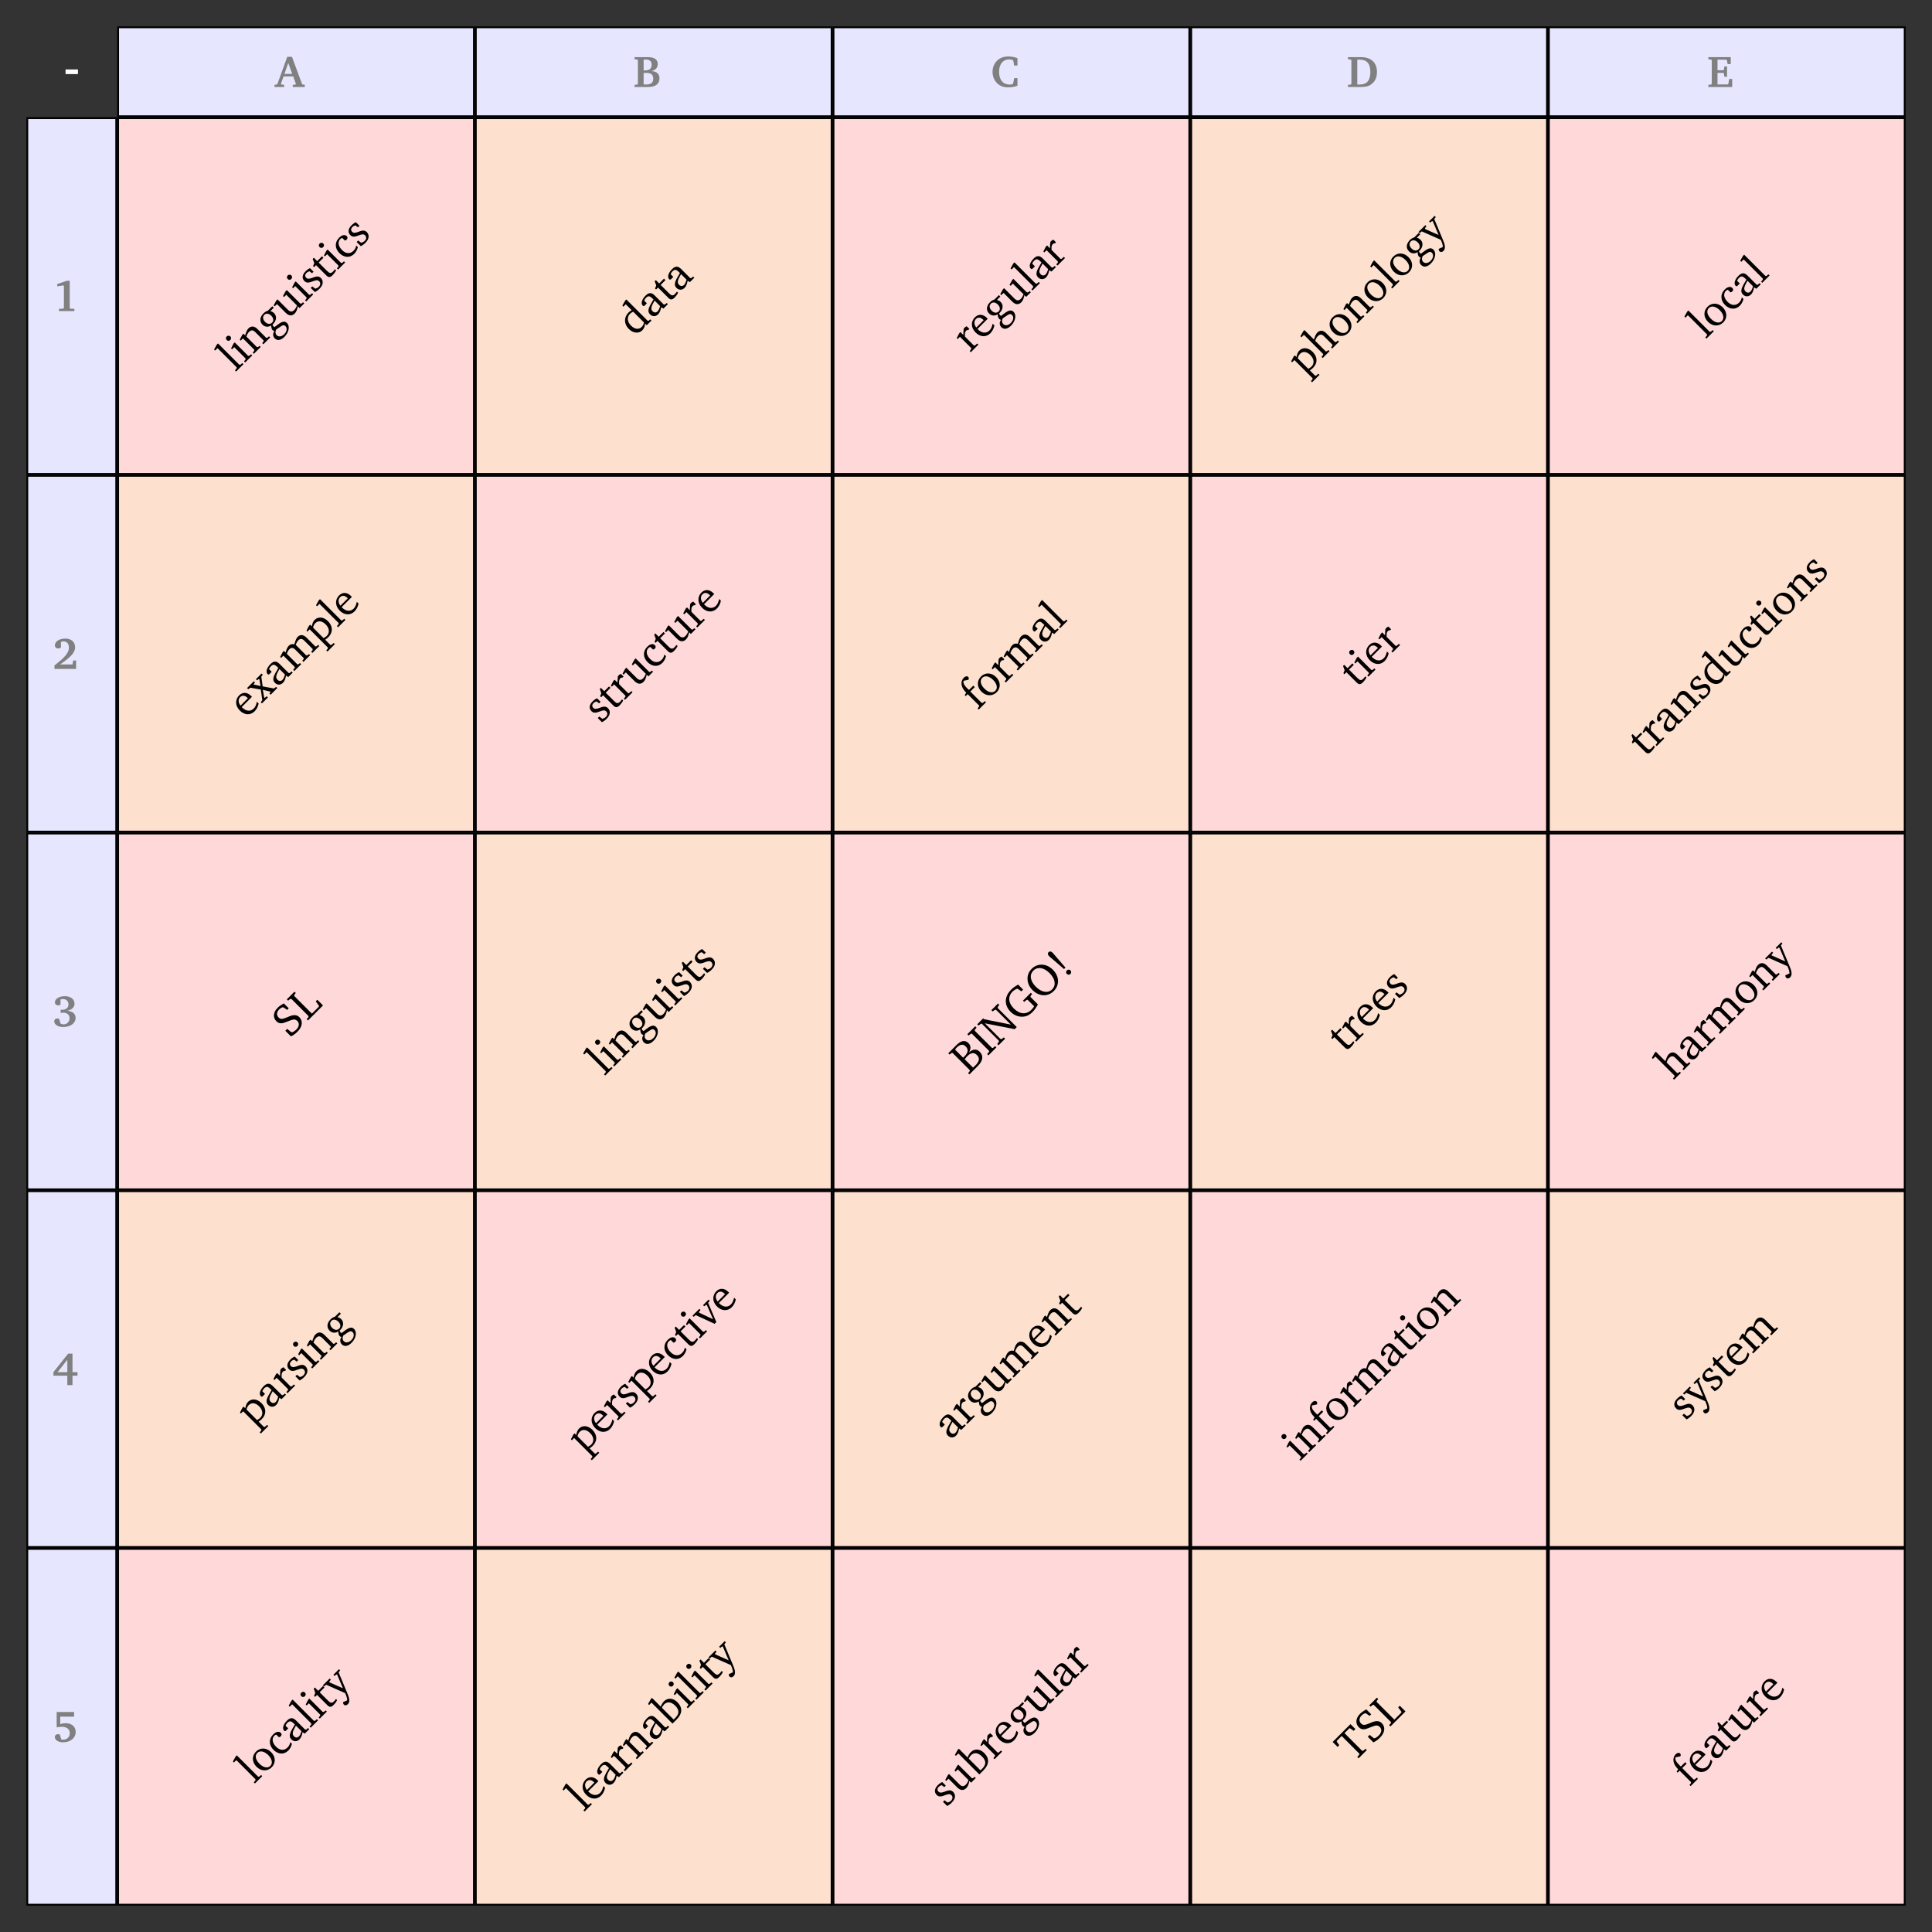 <?xml version="1.0" encoding="UTF-8"?>
<svg xmlns="http://www.w3.org/2000/svg" xmlns:xlink="http://www.w3.org/1999/xlink" width="830.852pt" height="830.852pt" viewBox="0 0 415.426 415.426" version="1.1">
<rect x="0" y="0" width="415.426" height="415.426" fill="#333333" stroke="none"/>
<defs>
<g>
<symbol overflow="visible" id="glyph0-0">
<path style="stroke:none;" d=""/>
</symbol>
<symbol overflow="visible" id="glyph0-1">
<path style="stroke:none;" d="M 2.625 -6.484 L 0.469 -0.547 L -0.109 -0.469 L -0.109 0 L 1.953 0 L 1.953 -0.469 L 1.344 -0.531 L 1.25 -0.656 L 1.828 -2.281 L 3.906 -2.281 L 4.484 -0.656 L 4.422 -0.531 L 3.812 -0.469 L 3.812 0 L 6.391 0 L 6.391 -0.469 L 5.828 -0.562 L 3.641 -6.484 Z M 2.844 -5.172 L 3.688 -2.812 L 2.016 -2.812 Z M 2.844 -5.172 "/>
</symbol>
<symbol overflow="visible" id="glyph0-2">
<path style="stroke:none;" d="M 0.281 -6.422 L 0.281 -5.953 L 0.844 -5.906 L 1 -5.766 L 1 -0.672 L 0.844 -0.516 L 0.281 -0.469 L 0.281 0 L 3.234 0 C 4.797 0 5.641 -0.672 5.641 -1.875 C 5.641 -2.812 5.016 -3.391 3.906 -3.406 C 4.812 -3.656 5.266 -4.172 5.266 -4.922 C 5.266 -5.906 4.562 -6.422 3.141 -6.422 Z M 2.234 -3.562 L 2.234 -5.875 C 2.375 -5.891 2.5 -5.906 2.625 -5.906 C 3.516 -5.906 3.953 -5.547 3.953 -4.797 C 3.953 -3.938 3.484 -3.562 2.5 -3.562 C 2.406 -3.562 2.328 -3.562 2.234 -3.562 Z M 2.234 -0.547 L 2.234 -3.016 C 2.5 -3.031 2.719 -3.031 2.875 -3.031 C 3.828 -3.031 4.297 -2.625 4.297 -1.812 C 4.297 -0.906 3.812 -0.531 2.703 -0.531 C 2.547 -0.531 2.406 -0.531 2.234 -0.547 Z M 2.234 -0.547 "/>
</symbol>
<symbol overflow="visible" id="glyph0-3">
<path style="stroke:none;" d="M 5.75 -0.234 L 5.75 -1.875 L 5.062 -1.875 L 4.812 -0.719 L 4.672 -0.578 C 4.453 -0.516 4.25 -0.484 4.094 -0.484 C 2.672 -0.484 1.797 -1.5 1.797 -3.219 C 1.797 -4.906 2.656 -5.906 3.969 -5.906 C 4.219 -5.906 4.469 -5.859 4.719 -5.766 L 4.859 -5.609 L 5.047 -4.578 L 5.75 -4.578 L 5.75 -6.172 C 5.109 -6.406 4.453 -6.531 3.797 -6.531 C 2.797 -6.531 1.984 -6.234 1.391 -5.656 C 0.734 -5.031 0.391 -4.172 0.391 -3.203 C 0.391 -1.984 0.984 -0.906 1.984 -0.312 C 2.453 -0.031 3.047 0.109 3.734 0.109 C 4.438 0.109 5.109 0 5.75 -0.234 Z M 5.75 -0.234 "/>
</symbol>
<symbol overflow="visible" id="glyph0-4">
<path style="stroke:none;" d="M 3.062 -6.422 L 0.281 -6.422 L 0.281 -5.953 L 0.859 -5.906 L 1.016 -5.75 L 1.016 -0.672 L 0.859 -0.516 L 0.281 -0.469 L 0.281 0 L 3.062 0 C 4.031 0 4.75 -0.141 5.328 -0.609 C 6.109 -1.188 6.516 -2.078 6.516 -3.203 C 6.516 -5.219 5.281 -6.422 3.062 -6.422 Z M 2.281 -5.875 L 2.828 -5.875 C 4.344 -5.875 5.094 -5.016 5.094 -3.219 C 5.094 -1.422 4.344 -0.531 2.828 -0.531 L 2.281 -0.531 Z M 2.281 -5.875 "/>
</symbol>
<symbol overflow="visible" id="glyph0-5">
<path style="stroke:none;" d="M 0.281 0 L 5.406 0 L 5.406 -1.719 L 4.766 -1.719 L 4.594 -0.703 L 4.469 -0.547 L 2.25 -0.547 L 2.25 -3.031 L 3.5 -3.031 L 3.641 -2.891 L 3.734 -2.203 L 4.297 -2.203 L 4.297 -4.422 L 3.734 -4.422 L 3.641 -3.734 L 3.5 -3.609 L 2.25 -3.609 L 2.25 -5.875 L 4.156 -5.875 L 4.281 -5.75 L 4.422 -4.922 L 5.094 -4.922 L 5.094 -6.422 L 0.281 -6.422 L 0.281 -5.953 L 0.859 -5.906 L 1.016 -5.766 L 1.016 -0.672 L 0.859 -0.516 L 0.281 -0.469 Z M 0.281 0 "/>
</symbol>
<symbol overflow="visible" id="glyph0-6">
<path style="stroke:none;" d="M 3.109 -6.516 L 1.047 -5.812 L 1.047 -5.328 L 2.406 -5.531 L 2.484 -5.406 L 2.484 -0.703 L 2.375 -0.531 L 1.422 -0.484 L 1.422 0 L 4.734 0 L 4.734 -0.484 L 3.828 -0.516 L 3.734 -0.672 L 3.734 -6.516 Z M 3.109 -6.516 "/>
</symbol>
<symbol overflow="visible" id="glyph0-7">
<path style="stroke:none;" d="M 1.656 -0.969 C 3.781 -2.422 4.891 -3.438 4.891 -4.672 C 4.891 -5.781 4.078 -6.531 2.797 -6.531 C 1.422 -6.531 0.547 -5.859 0.547 -5.062 C 0.547 -4.672 0.812 -4.406 1.234 -4.406 C 1.422 -4.406 1.625 -4.453 1.844 -4.578 L 1.844 -5.797 C 2.031 -5.875 2.219 -5.922 2.391 -5.922 C 3.125 -5.922 3.562 -5.438 3.562 -4.578 C 3.562 -3.391 2.484 -2.328 0.453 -0.75 L 0.453 0 L 5.094 0 L 5.094 -1.812 L 4.5 -1.812 L 4.328 -0.969 Z M 1.656 -0.969 "/>
</symbol>
<symbol overflow="visible" id="glyph0-8">
<path style="stroke:none;" d="M 3.188 -3.375 C 4.234 -3.609 4.766 -4.156 4.766 -4.906 C 4.766 -5.828 3.953 -6.516 2.688 -6.516 C 1.391 -6.516 0.547 -5.891 0.547 -5.203 C 0.547 -4.812 0.828 -4.547 1.25 -4.547 C 1.438 -4.547 1.594 -4.578 1.75 -4.672 L 1.75 -5.797 C 1.938 -5.875 2.125 -5.906 2.281 -5.906 C 2.984 -5.906 3.469 -5.438 3.469 -4.766 C 3.469 -4.031 2.969 -3.594 2.062 -3.594 C 1.984 -3.594 1.891 -3.594 1.781 -3.609 L 1.781 -2.922 C 2.047 -2.953 2.25 -2.969 2.375 -2.969 C 3.188 -2.969 3.703 -2.484 3.703 -1.781 C 3.703 -1.047 3.141 -0.453 2.422 -0.453 C 2.234 -0.453 2.016 -0.5 1.766 -0.609 L 1.453 -1.641 C 1.312 -1.688 1.188 -1.719 1.078 -1.719 C 0.672 -1.719 0.406 -1.469 0.406 -1.094 C 0.406 -0.453 1.156 0.109 2.328 0.109 C 3.984 0.109 5 -0.766 5 -1.844 C 5 -2.719 4.359 -3.297 3.188 -3.375 Z M 3.188 -3.375 "/>
</symbol>
<symbol overflow="visible" id="glyph0-9">
<path style="stroke:none;" d="M 3.391 -6.469 L 0.234 -2.5 L 0.234 -1.734 L 3.219 -1.734 L 3.219 0.297 L 4.328 0.297 L 4.328 -1.734 L 5.406 -1.734 L 5.406 -2.484 L 4.328 -2.484 L 4.328 -6.469 Z M 3.219 -5.156 L 3.219 -2.484 L 1.109 -2.484 Z M 3.219 -5.156 "/>
</symbol>
<symbol overflow="visible" id="glyph0-10">
<path style="stroke:none;" d="M 0.922 -6.422 L 0.922 -3.109 C 1.297 -3.188 1.688 -3.234 2.078 -3.234 C 3.125 -3.234 3.75 -2.703 3.75 -1.859 C 3.75 -1.062 3.141 -0.469 2.375 -0.469 C 2.219 -0.469 2.078 -0.484 1.922 -0.516 L 1.594 -1.594 C 1.469 -1.641 1.344 -1.656 1.25 -1.656 C 0.812 -1.656 0.531 -1.391 0.531 -1.062 C 0.531 -0.438 1.203 0.094 2.297 0.094 C 3.938 0.094 5.016 -0.859 5.016 -2.141 C 5.016 -3.266 4.172 -4.016 2.844 -4.016 C 2.484 -4.016 2.109 -3.953 1.688 -3.812 L 1.688 -5.422 L 4.672 -5.422 L 4.672 -6.422 Z M 0.922 -6.422 "/>
</symbol>
<symbol overflow="visible" id="glyph1-0">
<path style="stroke:none;" d=""/>
</symbol>
<symbol overflow="visible" id="glyph1-1">
<path style="stroke:none;" d="M 0.188 -0.188 L 1.766 -1.766 L 1.516 -2.016 L 1.094 -1.656 L 0.875 -1.656 L -3.703 -6.234 L -3.969 -5.969 L -4.547 -4.922 L -4.328 -4.703 L -3.812 -5.219 L 0.312 -1.094 L 0.297 -0.859 L -0.062 -0.438 Z M 0.188 -0.188 "/>
</symbol>
<symbol overflow="visible" id="glyph1-2">
<path style="stroke:none;" d="M -3.75 -5.812 C -3.953 -5.609 -3.969 -5.281 -3.734 -5.047 C -3.516 -4.828 -3.188 -4.844 -2.984 -5.047 C -2.75 -5.281 -2.734 -5.609 -2.953 -5.828 C -3.172 -6.047 -3.516 -6.047 -3.75 -5.812 Z M -2.266 -4.297 L -2.797 -3.266 L -2.594 -3.062 L -2.125 -3.531 L 0.312 -1.094 L 0.312 -0.875 L -0.016 -0.484 L 0.234 -0.234 L 1.75 -1.75 L 1.5 -2 L 1.109 -1.672 L 0.875 -1.656 L -2.016 -4.547 Z M -2.266 -4.297 "/>
</symbol>
<symbol overflow="visible" id="glyph1-3">
<path style="stroke:none;" d="M 0.203 -0.203 L 1.672 -1.672 L 1.422 -1.922 L 1.078 -1.641 L 0.859 -1.641 L -1.406 -3.906 C -1.266 -4.328 -1.078 -4.672 -0.875 -4.875 C -0.375 -5.375 0.016 -5.359 0.516 -4.859 L 2.297 -3.078 L 2.297 -2.859 L 2 -2.5 L 2.25 -2.25 L 3.719 -3.719 L 3.469 -3.969 L 3.078 -3.641 L 2.859 -3.641 L 0.969 -5.531 C 0.281 -6.219 -0.391 -6.234 -0.984 -5.641 C -1.266 -5.359 -1.453 -4.859 -1.672 -4.172 L -2.031 -4.531 L -2.297 -4.266 L -2.828 -3.234 L -2.625 -3.031 L -2.141 -3.516 L 0.297 -1.078 L 0.281 -0.844 L -0.047 -0.453 Z M 0.203 -0.203 "/>
</symbol>
<symbol overflow="visible" id="glyph1-4">
<path style="stroke:none;" d="M -0.625 -5.625 C -1.016 -5.516 -1.328 -5.297 -1.578 -5.047 C -2.391 -4.234 -2.438 -3.281 -1.781 -2.625 C -1.281 -2.125 -0.562 -2.031 0.078 -2.453 C 0.109 -1.953 0.203 -1.641 0.375 -1.469 C 0.484 -1.359 0.641 -1.297 0.766 -1.234 C 0.391 -0.703 0.438 -0.094 0.859 0.328 C 1.406 0.875 2.188 0.75 2.953 -0.016 C 3.484 -0.547 3.781 -1.156 3.859 -1.797 C 3.906 -2.281 3.75 -2.719 3.5 -2.969 C 3 -3.469 2.453 -3.328 1.531 -2.656 L 0.781 -2.094 C 0.703 -2.172 0.625 -2.219 0.594 -2.25 C 0.5 -2.344 0.422 -2.484 0.375 -2.625 C 0.422 -2.672 0.453 -2.703 0.484 -2.734 C 1.266 -3.516 1.328 -4.484 0.719 -5.094 C 0.484 -5.328 0.219 -5.469 -0.094 -5.531 L 0.641 -6.266 L 0.328 -6.578 Z M -1.391 -4.734 C -1 -5.125 -0.406 -5.062 0.109 -4.547 C 0.609 -4.047 0.672 -3.453 0.281 -3.062 C -0.125 -2.656 -0.719 -2.719 -1.219 -3.219 C -1.734 -3.734 -1.797 -4.328 -1.391 -4.734 Z M 1.188 -1.594 L 1.969 -2.125 C 2.531 -2.5 2.812 -2.656 3.172 -2.297 C 3.562 -1.906 3.484 -1.172 2.891 -0.578 C 2.328 -0.016 1.656 0.031 1.281 -0.344 C 0.984 -0.641 0.922 -1.109 1.188 -1.594 Z M 1.188 -1.594 "/>
</symbol>
<symbol overflow="visible" id="glyph1-5">
<path style="stroke:none;" d="M -2.344 -4.281 L -2.906 -3.25 L -2.688 -3.031 L -2.203 -3.516 L -0.312 -1.625 C 0.375 -0.938 1.047 -0.922 1.625 -1.5 C 1.953 -1.828 2.156 -2.344 2.281 -3.031 L 2.656 -2.656 L 3.656 -3.656 L 3.406 -3.906 L 3.062 -3.625 L 2.828 -3.609 L -0.094 -6.531 L -0.344 -6.281 L -0.906 -5.25 L -0.688 -5.031 L -0.203 -5.516 L 2.094 -3.219 C 1.938 -2.812 1.766 -2.484 1.516 -2.234 C 1.062 -1.781 0.625 -1.812 0.141 -2.297 L -2.094 -4.531 Z M -2.344 -4.281 "/>
</symbol>
<symbol overflow="visible" id="glyph1-6">
<path style="stroke:none;" d="M -0.844 -5.5 C -1.172 -5.359 -1.484 -5.141 -1.781 -4.844 C -2.547 -4.078 -2.625 -3.312 -2.031 -2.719 C -1.578 -2.266 -1.062 -2.344 -0.234 -2.672 C 0.406 -2.906 0.781 -3.031 1.141 -2.672 C 1.453 -2.359 1.438 -1.875 1.047 -1.484 C 0.859 -1.297 0.609 -1.172 0.297 -1.078 L -0.359 -1.578 L -0.688 -1.25 L 0.203 -0.359 C 0.531 -0.5 0.875 -0.75 1.219 -1.094 C 2.016 -1.891 2.109 -2.766 1.484 -3.391 C 1.234 -3.641 0.922 -3.734 0.641 -3.703 C 0.219 -3.656 -0.125 -3.5 -0.469 -3.375 C -1.031 -3.188 -1.359 -3.141 -1.656 -3.438 C -1.953 -3.734 -1.953 -4.109 -1.594 -4.469 C -1.422 -4.641 -1.219 -4.75 -0.953 -4.828 L -0.406 -4.406 L -0.078 -4.734 Z M -0.844 -5.5 "/>
</symbol>
<symbol overflow="visible" id="glyph1-7">
<path style="stroke:none;" d="M -2.25 -3.438 L -0.062 -1.25 C 0.406 -0.781 0.75 -0.719 1.312 -1.281 C 1.578 -1.547 1.844 -1.875 2.062 -2.312 L 1.812 -2.562 C 1.688 -2.375 1.547 -2.203 1.391 -2.047 C 0.922 -1.578 0.609 -1.703 0.094 -2.219 L -1.688 -4 L -0.656 -5.031 L -0.969 -5.344 L -2 -4.312 L -2.719 -5.031 L -2.969 -4.781 L -2.625 -3.875 L -2.891 -3.234 L -2.672 -3.016 Z M -2.25 -3.438 "/>
</symbol>
<symbol overflow="visible" id="glyph1-8">
<path style="stroke:none;" d="M 2.594 -3.156 L 2.234 -3.516 C 2.141 -3.016 1.953 -2.672 1.656 -2.375 C 0.953 -1.672 0.016 -1.703 -0.812 -2.531 C -1.672 -3.391 -1.766 -4.328 -1.188 -4.906 C -1.062 -5.031 -0.938 -5.094 -0.766 -5.141 L -0.203 -4.578 C -0.047 -4.609 0.094 -4.688 0.188 -4.781 C 0.422 -5.016 0.422 -5.297 0.203 -5.516 C -0.188 -5.906 -0.812 -5.812 -1.453 -5.172 C -2.406 -4.219 -2.391 -2.891 -1.375 -1.875 C -0.375 -0.875 0.891 -0.797 1.812 -1.719 C 2.172 -2.078 2.438 -2.562 2.594 -3.156 Z M 2.594 -3.156 "/>
</symbol>
<symbol overflow="visible" id="glyph1-9">
<path style="stroke:none;" d="M -1.938 -7.094 L -0.672 -5.828 C -0.922 -5.672 -1.156 -5.5 -1.344 -5.312 C -2.359 -4.297 -2.359 -2.859 -1.281 -1.781 C -0.328 -0.828 0.875 -0.75 1.609 -1.484 C 1.984 -1.859 2.172 -2.328 2.219 -2.938 L 2.578 -2.578 L 3.594 -3.594 L 3.344 -3.844 L 2.984 -3.547 L 2.766 -3.547 L -1.812 -8.125 L -2.078 -7.859 L -2.672 -6.797 L -2.453 -6.578 Z M 1.984 -3.172 C 1.906 -2.781 1.734 -2.453 1.5 -2.219 C 0.891 -1.609 0 -1.688 -0.797 -2.484 C -1.641 -3.328 -1.719 -4.344 -1.031 -5.031 C -0.875 -5.188 -0.641 -5.359 -0.344 -5.5 Z M 1.984 -3.172 "/>
</symbol>
<symbol overflow="visible" id="glyph1-10">
<path style="stroke:none;" d="M 1.859 -2.641 L 2.344 -2.344 L 3.297 -3.297 L 3.047 -3.547 L 2.656 -3.219 L 2.422 -3.203 L 0.469 -5.156 C -0.219 -5.844 -0.797 -5.828 -1.5 -5.125 C -2.344 -4.281 -2.531 -3.406 -2.109 -2.984 C -1.953 -2.828 -1.844 -2.844 -1.688 -3 L -1.219 -3.469 L -1.797 -4.047 C -1.703 -4.297 -1.562 -4.5 -1.391 -4.672 C -0.906 -5.156 -0.547 -5.047 -0.016 -4.516 L 0.203 -4.297 C -0.812 -2.625 -1.25 -1.812 -0.531 -1.094 C -0.031 -0.594 0.672 -0.578 1.203 -1.109 C 1.516 -1.422 1.734 -1.922 1.859 -2.641 Z M 1.625 -2.875 C 1.484 -2.359 1.312 -1.969 1.094 -1.75 C 0.75 -1.406 0.344 -1.438 0.016 -1.766 C -0.484 -2.266 -0.25 -2.844 0.438 -4.062 Z M 1.625 -2.875 "/>
</symbol>
<symbol overflow="visible" id="glyph1-11">
<path style="stroke:none;" d="M 0.203 -0.203 L 1.828 -1.828 L 1.578 -2.078 L 1.078 -1.641 L 0.859 -1.641 L -1.062 -3.562 C -1.109 -4.172 -1.062 -4.562 -0.828 -4.797 C -0.688 -4.938 -0.516 -5.016 -0.328 -4.984 L -0.109 -5.203 L -0.688 -5.781 C -0.906 -5.688 -1.031 -5.594 -1.188 -5.438 C -1.234 -5.391 -1.297 -5.328 -1.328 -5.266 C -1.391 -4.828 -1.406 -4.375 -1.406 -3.906 L -2.031 -4.531 L -2.297 -4.266 L -2.828 -3.234 L -2.625 -3.031 L -2.141 -3.516 L 0.297 -1.078 L 0.281 -0.844 L -0.047 -0.453 Z M 0.203 -0.203 "/>
</symbol>
<symbol overflow="visible" id="glyph1-12">
<path style="stroke:none;" d="M 2.312 -3.75 C 2.172 -3.109 1.984 -2.641 1.641 -2.297 C 0.953 -1.609 -0.016 -1.672 -0.875 -2.531 C -0.891 -2.547 -0.922 -2.578 -0.953 -2.609 L 1.25 -4.812 C 1.172 -4.891 1.109 -4.953 1.047 -5.016 C 0.219 -5.844 -0.766 -5.859 -1.5 -5.125 C -2.406 -4.219 -2.375 -2.875 -1.359 -1.859 C -0.359 -0.859 0.922 -0.797 1.812 -1.688 C 2.25 -2.125 2.547 -2.703 2.688 -3.375 Z M 0.375 -4.5 L -1.203 -2.922 C -1.734 -3.547 -1.719 -4.312 -1.297 -4.734 C -0.844 -5.188 -0.281 -5.156 0.266 -4.609 C 0.312 -4.562 0.344 -4.531 0.375 -4.5 Z M 0.375 -4.5 "/>
</symbol>
<symbol overflow="visible" id="glyph1-13">
<path style="stroke:none;" d="M 1.625 1.312 L 3.219 -0.281 L 2.969 -0.531 L 2.5 -0.125 L 2.281 -0.094 L 1.141 -1.234 C 1.453 -1.453 1.672 -1.641 1.844 -1.812 C 2.844 -2.812 2.812 -4.156 1.75 -5.219 C 0.797 -6.172 -0.375 -6.25 -1.125 -5.5 C -1.438 -5.188 -1.625 -4.75 -1.734 -4.109 L -2.094 -4.469 L -2.344 -4.219 L -2.875 -3.188 L -2.672 -2.984 L -2.188 -3.469 L 1.734 0.453 L 1.703 0.672 L 1.375 1.062 Z M 0.797 -1.578 L -1.469 -3.844 C -1.359 -4.266 -1.219 -4.562 -0.984 -4.797 C -0.391 -5.391 0.453 -5.328 1.25 -4.531 C 2.078 -3.703 2.156 -2.719 1.484 -2.047 C 1.328 -1.891 1.094 -1.75 0.797 -1.578 Z M 0.797 -1.578 "/>
</symbol>
<symbol overflow="visible" id="glyph1-14">
<path style="stroke:none;" d="M -4.016 -5.922 L -4.609 -4.859 L -4.391 -4.641 L -3.859 -5.172 L 0.266 -1.047 L 0.25 -0.812 L -0.078 -0.422 L 0.172 -0.172 L 1.641 -1.641 L 1.391 -1.891 L 1.062 -1.625 L 0.828 -1.609 L -1.438 -3.875 C -1.297 -4.297 -1.125 -4.625 -0.906 -4.844 C -0.406 -5.344 -0.016 -5.328 0.484 -4.828 L 2.266 -3.047 L 2.25 -2.812 L 1.969 -2.469 L 2.219 -2.219 L 3.688 -3.688 L 3.438 -3.938 L 3.062 -3.625 L 2.828 -3.609 L 0.938 -5.5 C 0.25 -6.188 -0.422 -6.203 -1 -5.625 C -1.297 -5.328 -1.484 -4.828 -1.703 -4.141 L -3.75 -6.188 Z M -4.016 -5.922 "/>
</symbol>
<symbol overflow="visible" id="glyph1-15">
<path style="stroke:none;" d="M -1.484 -5.141 C -2.406 -4.219 -2.391 -2.891 -1.375 -1.875 C -0.375 -0.875 0.984 -0.859 1.891 -1.766 C 2.797 -2.672 2.766 -4.016 1.766 -5.016 C 0.766 -6.016 -0.578 -6.047 -1.484 -5.141 Z M -1.203 -4.859 C -0.672 -5.391 0.266 -5.266 1.141 -4.391 C 2.016 -3.516 2.125 -2.594 1.594 -2.062 C 1.047 -1.516 0.125 -1.656 -0.734 -2.516 C -1.625 -3.406 -1.766 -4.297 -1.203 -4.859 Z M -1.203 -4.859 "/>
</symbol>
<symbol overflow="visible" id="glyph1-16">
<path style="stroke:none;" d="M -3.266 -3.234 L -3.016 -2.984 L -2.562 -3.375 L 1.531 -1.562 C 1.828 -0.922 1.969 -0.375 1.984 -0.016 L 1.078 0.391 C 1.078 0.609 1.141 0.797 1.266 0.922 C 1.484 1.141 1.828 1.109 2.109 0.828 C 2.547 0.391 2.516 -0.297 2.062 -1.375 L 0.125 -6.031 L 0.453 -6.453 L 0.203 -6.703 L -1 -5.5 L -0.75 -5.25 L -0.344 -5.594 L -0.188 -5.531 L 1.062 -2.594 L -1.844 -3.875 L -1.859 -4.078 L -1.547 -4.453 L -1.797 -4.703 Z M -3.266 -3.234 "/>
</symbol>
<symbol overflow="visible" id="glyph1-17">
<path style="stroke:none;" d="M -3.125 -3.375 L -2.875 -3.125 L -2.391 -3.453 L -0.172 -3.047 L 0.156 -0.781 L -0.172 -0.328 L 0.078 -0.078 L 1.359 -1.359 L 1.109 -1.609 L 0.672 -1.266 L 0.562 -1.312 L 0.266 -2.984 L 1.891 -2.609 L 1.922 -2.516 L 1.688 -2.188 L 1.938 -1.938 L 3.375 -3.375 L 3.125 -3.625 L 2.656 -3.281 L 0.234 -3.734 L -0.062 -5.812 L 0.25 -6.25 L 0 -6.5 L -1.219 -5.281 L -0.969 -5.031 L -0.609 -5.328 L -0.469 -5.281 L -0.219 -3.812 L -1.672 -4.109 L -1.703 -4.234 L -1.422 -4.578 L -1.672 -4.828 Z M -3.125 -3.375 "/>
</symbol>
<symbol overflow="visible" id="glyph1-18">
<path style="stroke:none;" d="M 0.219 -5.938 C -0.234 -6.078 -0.656 -5.969 -0.984 -5.641 C -1.266 -5.359 -1.5 -4.875 -1.672 -4.172 L -2.031 -4.531 L -2.297 -4.266 L -2.828 -3.234 L -2.625 -3.031 L -2.141 -3.516 L 0.297 -1.078 L 0.281 -0.844 L -0.047 -0.453 L 0.203 -0.203 L 1.672 -1.672 L 1.422 -1.922 L 1.078 -1.641 L 0.859 -1.641 L -1.406 -3.906 C -1.25 -4.344 -1.078 -4.672 -0.859 -4.891 C -0.453 -5.297 -0.047 -5.266 0.438 -4.781 L 2.219 -3 L 2.219 -2.781 L 1.922 -2.422 L 2.172 -2.172 L 3.609 -3.609 L 3.359 -3.859 L 3.016 -3.578 L 2.781 -3.562 L 0.516 -5.828 C 0.656 -6.25 0.844 -6.594 1.062 -6.812 C 1.484 -7.234 1.891 -7.203 2.375 -6.719 L 4.156 -4.938 L 4.141 -4.703 L 3.844 -4.344 L 4.094 -4.094 L 5.578 -5.578 L 5.328 -5.828 L 4.938 -5.5 L 4.719 -5.5 L 2.828 -7.391 C 2.141 -8.078 1.453 -8.078 0.922 -7.547 C 0.656 -7.281 0.422 -6.734 0.219 -5.938 Z M 0.219 -5.938 "/>
</symbol>
<symbol overflow="visible" id="glyph1-19">
<path style="stroke:none;" d="M 0.203 -0.203 L 1.766 -1.766 L 1.516 -2.016 L 1.062 -1.625 L 0.844 -1.625 L -1.609 -4.078 L -0.656 -5.031 L -0.969 -5.344 L -1.906 -4.406 L -2.406 -4.906 C -2.969 -5.469 -3.188 -5.969 -3.047 -6.391 L -2.016 -6.609 C -1.891 -6.828 -1.906 -7.062 -2.062 -7.219 C -2.281 -7.438 -2.672 -7.391 -2.984 -7.078 C -3.781 -6.281 -3.688 -5.031 -2.562 -3.906 C -2.547 -3.891 -2.516 -3.859 -2.484 -3.828 L -2.812 -3.312 L -2.594 -3.094 L -2.172 -3.516 L 0.281 -1.062 L 0.266 -0.828 L -0.047 -0.453 Z M 0.203 -0.203 "/>
</symbol>
<symbol overflow="visible" id="glyph1-20">
<path style="stroke:none;" d="M 0.281 -0.531 C 0.719 -0.719 1.219 -1.062 1.703 -1.547 C 2.781 -2.625 2.906 -3.844 2.094 -4.656 C 1.797 -4.953 1.438 -5.094 1.062 -5.094 C 0.438 -5.094 -0.047 -4.828 -0.516 -4.641 C -1.406 -4.281 -1.891 -4.109 -2.344 -4.562 C -2.844 -5.062 -2.828 -5.734 -2.25 -6.312 C -2.016 -6.547 -1.766 -6.703 -1.5 -6.781 L -1.281 -6.75 L -0.531 -6.219 L -0.188 -6.562 L -1.25 -7.625 C -1.75 -7.344 -2.219 -7.031 -2.578 -6.672 C -3.547 -5.703 -3.625 -4.562 -2.844 -3.781 C -2.188 -3.125 -1.531 -3.281 -0.469 -3.719 C 0.594 -4.125 1.109 -4.391 1.656 -3.844 C 2.125 -3.375 2.109 -2.672 1.453 -2.016 C 1.141 -1.703 0.844 -1.5 0.531 -1.406 L 0.344 -1.438 L -0.516 -2.141 L -0.922 -1.734 Z M 0.281 -0.531 "/>
</symbol>
<symbol overflow="visible" id="glyph1-21">
<path style="stroke:none;" d="M 0.188 -0.188 L 3.422 -3.422 L 2.203 -4.641 L 1.859 -4.297 L 2.531 -3.375 L 2.547 -3.172 L 1.031 -1.656 L -2.781 -5.469 L -2.766 -5.672 L -2.438 -6.094 L -2.719 -6.375 L -4.359 -4.734 L -4.078 -4.453 L -3.609 -4.828 L -3.406 -4.844 L 0.312 -1.125 L 0.297 -0.922 L -0.094 -0.469 Z M 0.188 -0.188 "/>
</symbol>
<symbol overflow="visible" id="glyph1-22">
<path style="stroke:none;" d="M -4.328 -4.766 L -4.047 -4.484 L -3.609 -4.828 L -3.406 -4.844 L 0.312 -1.125 L 0.297 -0.922 L -0.062 -0.5 L 0.219 -0.219 L 2.016 -2.016 C 3.156 -3.156 3.297 -4.234 2.438 -5.094 C 1.781 -5.75 0.922 -5.703 0.109 -4.922 C 0.578 -5.734 0.562 -6.406 0.031 -6.938 C -0.703 -7.672 -1.562 -7.531 -2.609 -6.484 Z M -1.141 -3.828 L -2.875 -5.562 C -2.719 -5.719 -2.625 -5.875 -2.531 -5.969 C -1.781 -6.719 -1.141 -6.797 -0.578 -6.234 C 0.062 -5.594 -0.031 -4.906 -0.875 -4.062 C -0.969 -3.969 -1.047 -3.891 -1.141 -3.828 Z M 1 -1.688 L -0.797 -3.484 C -0.578 -3.766 -0.359 -4.016 -0.188 -4.188 C 0.547 -4.922 1.219 -5 1.828 -4.391 C 2.516 -3.703 2.375 -3.031 1.469 -2.125 C 1.312 -1.969 1.156 -1.812 1 -1.688 Z M 1 -1.688 "/>
</symbol>
<symbol overflow="visible" id="glyph1-23">
<path style="stroke:none;" d="M 0.234 -0.234 L 1.938 -1.938 L 1.656 -2.219 L 1.203 -1.828 L 1 -1.812 L -2.719 -5.531 L -2.703 -5.734 L -2.328 -6.203 L -2.609 -6.484 L -4.312 -4.781 L -4.031 -4.5 L -3.547 -4.891 L -3.344 -4.906 L 0.375 -1.188 L 0.359 -0.984 L -0.047 -0.516 Z M 0.234 -0.234 "/>
</symbol>
<symbol overflow="visible" id="glyph1-24">
<path style="stroke:none;" d="M 0.203 -0.203 L 1.625 -1.625 L 1.344 -1.906 L 0.891 -1.547 L 0.625 -1.562 L -2.75 -4.938 L 3.672 -3.672 L 4.125 -4.125 L 0.031 -8.219 L 0.047 -8.453 L 0.375 -8.906 L 0.094 -9.188 L -1.328 -7.766 L -1.047 -7.484 L -0.562 -7.844 L -0.344 -7.844 L 2.844 -4.656 L -2.906 -5.812 L -3.094 -6 L -4.375 -4.719 L -4.094 -4.438 L -3.609 -4.828 L -3.391 -4.859 L 0.266 -1.203 L 0.281 -0.938 L -0.078 -0.484 Z M 0.203 -0.203 "/>
</symbol>
<symbol overflow="visible" id="glyph1-25">
<path style="stroke:none;" d="M 0.641 -4.984 L 0.906 -4.719 L 1.438 -5.156 L 1.641 -5.172 L 3.047 -3.766 C 2.844 -3.469 2.641 -3.203 2.453 -3.016 C 1.391 -1.953 -0.047 -2.016 -1.328 -3.297 C -2.547 -4.516 -2.625 -5.906 -1.594 -6.938 C -1.328 -7.203 -1.016 -7.391 -0.641 -7.547 L -0.438 -7.5 L 0.297 -6.984 L 0.672 -7.359 L -0.406 -8.438 C -0.984 -8.109 -1.5 -7.75 -1.906 -7.344 C -3.406 -5.844 -3.422 -3.984 -2 -2.562 C -1.094 -1.656 0.141 -1.328 1.266 -1.641 C 1.75 -1.781 2.25 -2.094 2.703 -2.547 C 3.109 -2.953 3.484 -3.484 3.859 -4.172 L 2.25 -5.781 L 2.281 -6 L 2.594 -6.406 L 2.328 -6.672 Z M 0.641 -4.984 "/>
</symbol>
<symbol overflow="visible" id="glyph1-26">
<path style="stroke:none;" d="M -2.188 -7.125 C -2.766 -6.547 -3.078 -5.828 -3.078 -5.047 C -3.078 -4.141 -2.719 -3.281 -2 -2.562 C -1.25 -1.812 -0.391 -1.453 0.516 -1.453 C 1.281 -1.469 2.016 -1.797 2.578 -2.359 C 3.375 -3.156 3.656 -4.219 3.391 -5.234 C 3.219 -5.875 2.891 -6.422 2.375 -6.938 C 1.656 -7.656 0.812 -8.031 -0.094 -8.031 C -0.891 -8.016 -1.594 -7.719 -2.188 -7.125 Z M -1.812 -6.75 C -0.938 -7.625 0.406 -7.469 1.656 -6.219 C 2.922 -4.953 3.094 -3.594 2.219 -2.719 C 1.344 -1.844 -0.016 -2.016 -1.281 -3.281 C -2.547 -4.547 -2.688 -5.875 -1.812 -6.75 Z M -1.812 -6.75 "/>
</symbol>
<symbol overflow="visible" id="glyph1-27">
<path style="stroke:none;" d="M -2.25 -5.219 C -2.438 -5.438 -2.547 -5.578 -2.609 -5.641 C -2.938 -5.969 -3.25 -6 -3.484 -5.766 C -3.734 -5.516 -3.688 -5.219 -3.359 -4.891 C -3.25 -4.781 -3.125 -4.656 -2.938 -4.531 L -0.172 -2.141 L 0.141 -2.453 Z M 0.438 -1.844 C 0.219 -1.625 0.219 -1.312 0.438 -1.094 C 0.656 -0.875 0.984 -0.859 1.203 -1.078 C 1.422 -1.297 1.422 -1.641 1.203 -1.859 C 0.984 -2.078 0.656 -2.062 0.438 -1.844 Z M 0.438 -1.844 "/>
</symbol>
<symbol overflow="visible" id="glyph1-28">
<path style="stroke:none;" d="M -3.281 -3.219 L -3.031 -2.969 L -2.594 -3.344 L 1.469 -1.469 L 1.844 -1.844 L 0.078 -5.984 L 0.422 -6.422 L 0.172 -6.672 L -1.016 -5.484 L -0.766 -5.234 L -0.375 -5.562 L -0.203 -5.516 L 1.141 -2.453 L -1.859 -3.859 L -1.891 -4.047 L -1.562 -4.438 L -1.812 -4.688 Z M -3.281 -3.219 "/>
</symbol>
<symbol overflow="visible" id="glyph1-29">
<path style="stroke:none;" d="M -4.078 -5.859 L -4.672 -4.797 L -4.453 -4.578 L -3.938 -5.094 L 0.578 -0.578 L 1.453 -1.453 C 2.734 -2.734 2.781 -4.031 1.625 -5.188 C 0.703 -6.109 -0.453 -6.172 -1.25 -5.375 C -1.547 -5.078 -1.766 -4.703 -1.938 -4.219 L -3.828 -6.109 Z M 0.828 -1.453 L -1.703 -3.984 C -1.547 -4.297 -1.406 -4.531 -1.234 -4.703 C -0.562 -5.375 0.297 -5.297 1.156 -4.438 C 2.078 -3.516 2.078 -2.703 1.203 -1.828 C 1.172 -1.797 1.031 -1.656 0.828 -1.453 Z M 0.828 -1.453 "/>
</symbol>
<symbol overflow="visible" id="glyph1-30">
<path style="stroke:none;" d="M -4.438 -4.656 L -3.375 -3.594 L -3.016 -3.953 L -3.547 -4.703 L -3.547 -4.891 L -2.5 -5.938 L 1.312 -2.125 L 1.281 -1.906 L 0.859 -1.422 L 1.141 -1.141 L 2.906 -2.906 L 2.625 -3.188 L 2.141 -2.766 L 1.922 -2.734 L -1.891 -6.547 L -0.844 -7.594 L -0.672 -7.578 L 0.078 -7.047 L 0.453 -7.422 L -0.609 -8.484 Z M -4.438 -4.656 "/>
</symbol>
</g>
</defs>
<g id="surface1">
<path style=" stroke:none;fill-rule:nonzero;fill:rgb(100%,100%,100%);fill-opacity:1;" d="M 14.098 15.93 L 16.766 15.93 L 16.766 14.934 L 14.098 14.934 Z M 14.098 15.93 "/>
<path style="fill-rule:nonzero;fill:rgb(89.999%,89.999%,100%);fill-opacity:1;stroke-width:0.399;stroke-linecap:butt;stroke-linejoin:miter;stroke:rgb(0%,0%,0%);stroke-opacity:1;stroke-miterlimit:10;" d="M -38.257 -9.563 L 38.258 -9.563 L 38.258 9.566 L -38.257 9.566 Z M -38.257 -9.563 " transform="matrix(1,0,0,-1,63.652,15.433)"/>
<g style="fill:rgb(50%,50%,50%);fill-opacity:1;">
  <use xlink:href="#glyph0-1" x="59.143" y="18.706"/>
</g>
<path style="fill-rule:nonzero;fill:rgb(89.999%,89.999%,100%);fill-opacity:1;stroke-width:0.399;stroke-linecap:butt;stroke-linejoin:miter;stroke:rgb(0%,0%,0%);stroke-opacity:1;stroke-miterlimit:10;" d="M -38.255 -9.563 L 38.256 -9.563 L 38.256 9.566 L -38.255 9.566 Z M -38.255 -9.563 " transform="matrix(1,0,0,-1,140.564,15.433)"/>
<g style="fill:rgb(50%,50%,50%);fill-opacity:1;">
  <use xlink:href="#glyph0-2" x="136.165" y="18.706"/>
</g>
<path style="fill-rule:nonzero;fill:rgb(89.999%,89.999%,100%);fill-opacity:1;stroke-width:0.399;stroke-linecap:butt;stroke-linejoin:miter;stroke:rgb(0%,0%,0%);stroke-opacity:1;stroke-miterlimit:10;" d="M -38.257 -9.563 L 38.258 -9.563 L 38.258 9.566 L -38.257 9.566 Z M -38.257 -9.563 " transform="matrix(1,0,0,-1,217.476,15.433)"/>
<g style="fill:rgb(50%,50%,50%);fill-opacity:1;">
  <use xlink:href="#glyph0-3" x="213.029" y="18.675"/>
</g>
<path style="fill-rule:nonzero;fill:rgb(89.999%,89.999%,100%);fill-opacity:1;stroke-width:0.399;stroke-linecap:butt;stroke-linejoin:miter;stroke:rgb(0%,0%,0%);stroke-opacity:1;stroke-miterlimit:10;" d="M -38.256 -9.563 L 38.256 -9.563 L 38.256 9.566 L -38.256 9.566 Z M -38.256 -9.563 " transform="matrix(1,0,0,-1,294.389,15.433)"/>
<g style="fill:rgb(50%,50%,50%);fill-opacity:1;">
  <use xlink:href="#glyph0-4" x="289.568" y="18.706"/>
</g>
<path style="fill-rule:nonzero;fill:rgb(89.999%,89.999%,100%);fill-opacity:1;stroke-width:0.399;stroke-linecap:butt;stroke-linejoin:miter;stroke:rgb(0%,0%,0%);stroke-opacity:1;stroke-miterlimit:10;" d="M -38.258 -9.563 L 38.258 -9.563 L 38.258 9.566 L -38.258 9.566 Z M -38.258 -9.563 " transform="matrix(1,0,0,-1,371.301,15.433)"/>
<g style="fill:rgb(50%,50%,50%);fill-opacity:1;">
  <use xlink:href="#glyph0-5" x="367.054" y="18.706"/>
</g>
<path style="fill-rule:nonzero;fill:rgb(89.999%,89.999%,100%);fill-opacity:1;stroke-width:0.399;stroke-linecap:butt;stroke-linejoin:miter;stroke:rgb(0%,0%,0%);stroke-opacity:1;stroke-miterlimit:10;" d="M -9.566 -38.258 L 9.563 -38.258 L 9.563 38.257 L -9.566 38.257 Z M -9.566 -38.258 " transform="matrix(1,0,0,-1,15.433,63.652)"/>
<g style="fill:rgb(50%,50%,50%);fill-opacity:1;">
  <use xlink:href="#glyph0-6" x="11.258" y="66.894"/>
</g>
<path style="fill-rule:nonzero;fill:rgb(100%,84.999%,84.999%);fill-opacity:1;stroke-width:0.399;stroke-linecap:butt;stroke-linejoin:miter;stroke:rgb(0%,0%,0%);stroke-opacity:1;stroke-miterlimit:10;" d="M -38.257 -38.258 L 38.258 -38.258 L 38.258 38.257 L -38.257 38.257 Z M -38.257 -38.258 " transform="matrix(1,0,0,-1,63.652,63.652)"/>
<g style="fill:rgb(0%,0%,0%);fill-opacity:1;">
  <use xlink:href="#glyph1-1" x="50.58" y="80.079"/>
  <use xlink:href="#glyph1-2" x="52.487" y="78.172"/>
  <use xlink:href="#glyph1-3" x="54.381" y="76.278"/>
  <use xlink:href="#glyph1-4" x="58.222" y="72.437"/>
  <use xlink:href="#glyph1-5" x="61.759" y="68.9"/>
  <use xlink:href="#glyph1-2" x="65.607" y="65.052"/>
  <use xlink:href="#glyph1-6" x="67.5" y="63.159"/>
  <use xlink:href="#glyph1-7" x="70.206" y="60.453"/>
  <use xlink:href="#glyph1-2" x="72.464" y="58.195"/>
  <use xlink:href="#glyph1-8" x="74.358" y="56.301"/>
  <use xlink:href="#glyph1-6" x="77.374" y="53.285"/>
</g>
<path style="fill-rule:nonzero;fill:rgb(99.112%,87.524%,80.653%);fill-opacity:1;stroke-width:0.399;stroke-linecap:butt;stroke-linejoin:miter;stroke:rgb(0%,0%,0%);stroke-opacity:1;stroke-miterlimit:10;" d="M -38.255 -38.258 L 38.256 -38.258 L 38.256 38.257 L -38.255 38.257 Z M -38.255 -38.258 " transform="matrix(1,0,0,-1,140.564,63.652)"/>
<g style="fill:rgb(0%,0%,0%);fill-opacity:1;">
  <use xlink:href="#glyph1-9" x="136.49" y="72.515"/>
  <use xlink:href="#glyph1-10" x="140.311" y="68.694"/>
  <use xlink:href="#glyph1-7" x="143.74" y="65.265"/>
  <use xlink:href="#glyph1-10" x="145.998" y="63.007"/>
</g>
<path style="fill-rule:nonzero;fill:rgb(100%,84.999%,84.999%);fill-opacity:1;stroke-width:0.399;stroke-linecap:butt;stroke-linejoin:miter;stroke:rgb(0%,0%,0%);stroke-opacity:1;stroke-miterlimit:10;" d="M -38.257 -38.258 L 38.258 -38.258 L 38.258 38.257 L -38.257 38.257 Z M -38.257 -38.258 " transform="matrix(1,0,0,-1,217.476,63.652)"/>
<g style="fill:rgb(0%,0%,0%);fill-opacity:1;">
  <use xlink:href="#glyph1-11" x="208.55" y="75.933"/>
  <use xlink:href="#glyph1-12" x="211.133" y="73.35"/>
  <use xlink:href="#glyph1-4" x="214.454" y="70.029"/>
  <use xlink:href="#glyph1-5" x="217.991" y="66.492"/>
  <use xlink:href="#glyph1-1" x="221.839" y="62.644"/>
  <use xlink:href="#glyph1-10" x="223.746" y="60.737"/>
  <use xlink:href="#glyph1-11" x="227.175" y="57.308"/>
</g>
<path style="fill-rule:nonzero;fill:rgb(99.112%,87.524%,80.653%);fill-opacity:1;stroke-width:0.399;stroke-linecap:butt;stroke-linejoin:miter;stroke:rgb(0%,0%,0%);stroke-opacity:1;stroke-miterlimit:10;" d="M -38.256 -38.258 L 38.256 -38.258 L 38.256 38.257 L -38.256 38.257 Z M -38.256 -38.258 " transform="matrix(1,0,0,-1,294.389,63.652)"/>
<g style="fill:rgb(0%,0%,0%);fill-opacity:1;">
  <use xlink:href="#glyph1-13" x="280.511" y="80.884"/>
  <use xlink:href="#glyph1-14" x="284.237" y="77.158"/>
  <use xlink:href="#glyph1-15" x="288.051" y="73.344"/>
  <use xlink:href="#glyph1-3" x="291.697" y="69.698"/>
  <use xlink:href="#glyph1-15" x="295.538" y="65.857"/>
  <use xlink:href="#glyph1-1" x="299.183" y="62.212"/>
  <use xlink:href="#glyph1-15" x="301.09" y="60.305"/>
  <use xlink:href="#glyph1-4" x="304.735" y="56.66"/>
  <use xlink:href="#glyph1-16" x="308.272" y="53.123"/>
</g>
<path style="fill-rule:nonzero;fill:rgb(100%,84.999%,84.999%);fill-opacity:1;stroke-width:0.399;stroke-linecap:butt;stroke-linejoin:miter;stroke:rgb(0%,0%,0%);stroke-opacity:1;stroke-miterlimit:10;" d="M -38.258 -38.258 L 38.258 -38.258 L 38.258 38.257 L -38.258 38.257 Z M -38.258 -38.258 " transform="matrix(1,0,0,-1,371.301,63.652)"/>
<g style="fill:rgb(0%,0%,0%);fill-opacity:1;">
  <use xlink:href="#glyph1-1" x="366.743" y="72.998"/>
  <use xlink:href="#glyph1-15" x="368.65" y="71.091"/>
  <use xlink:href="#glyph1-8" x="372.295" y="67.446"/>
  <use xlink:href="#glyph1-10" x="375.311" y="64.43"/>
  <use xlink:href="#glyph1-1" x="378.74" y="61.001"/>
</g>
<path style="fill-rule:nonzero;fill:rgb(89.999%,89.999%,100%);fill-opacity:1;stroke-width:0.399;stroke-linecap:butt;stroke-linejoin:miter;stroke:rgb(0%,0%,0%);stroke-opacity:1;stroke-miterlimit:10;" d="M -9.566 -38.256 L 9.563 -38.256 L 9.563 38.255 L -9.566 38.255 Z M -9.566 -38.256 " transform="matrix(1,0,0,-1,15.433,140.564)"/>
<g style="fill:rgb(50%,50%,50%);fill-opacity:1;">
  <use xlink:href="#glyph0-7" x="11.258" y="143.838"/>
</g>
<path style="fill-rule:nonzero;fill:rgb(99.112%,87.524%,80.653%);fill-opacity:1;stroke-width:0.399;stroke-linecap:butt;stroke-linejoin:miter;stroke:rgb(0%,0%,0%);stroke-opacity:1;stroke-miterlimit:10;" d="M -38.257 -38.256 L 38.258 -38.256 L 38.258 38.255 L -38.257 38.255 Z M -38.257 -38.256 " transform="matrix(1,0,0,-1,63.652,140.564)"/>
<g style="fill:rgb(0%,0%,0%);fill-opacity:1;">
  <use xlink:href="#glyph1-12" x="52.927" y="154.644"/>
  <use xlink:href="#glyph1-17" x="56.248" y="151.323"/>
  <use xlink:href="#glyph1-10" x="59.649" y="147.922"/>
  <use xlink:href="#glyph1-18" x="63.078" y="144.493"/>
  <use xlink:href="#glyph1-13" x="68.779" y="138.792"/>
  <use xlink:href="#glyph1-1" x="72.505" y="135.066"/>
  <use xlink:href="#glyph1-12" x="74.412" y="133.159"/>
</g>
<path style="fill-rule:nonzero;fill:rgb(100%,84.999%,84.999%);fill-opacity:1;stroke-width:0.399;stroke-linecap:butt;stroke-linejoin:miter;stroke:rgb(0%,0%,0%);stroke-opacity:1;stroke-miterlimit:10;" d="M -38.255 -38.256 L 38.256 -38.256 L 38.256 38.255 L -38.255 38.255 Z M -38.255 -38.256 " transform="matrix(1,0,0,-1,140.564,140.564)"/>
<g style="fill:rgb(0%,0%,0%);fill-opacity:1;">
  <use xlink:href="#glyph1-6" x="129.223" y="155.645"/>
  <use xlink:href="#glyph1-7" x="131.928" y="152.94"/>
  <use xlink:href="#glyph1-11" x="134.187" y="150.681"/>
  <use xlink:href="#glyph1-5" x="136.77" y="148.098"/>
  <use xlink:href="#glyph1-8" x="140.618" y="144.25"/>
  <use xlink:href="#glyph1-7" x="143.634" y="141.234"/>
  <use xlink:href="#glyph1-5" x="145.893" y="138.975"/>
  <use xlink:href="#glyph1-11" x="149.741" y="135.127"/>
  <use xlink:href="#glyph1-12" x="152.325" y="132.543"/>
</g>
<path style="fill-rule:nonzero;fill:rgb(99.112%,87.524%,80.653%);fill-opacity:1;stroke-width:0.399;stroke-linecap:butt;stroke-linejoin:miter;stroke:rgb(0%,0%,0%);stroke-opacity:1;stroke-miterlimit:10;" d="M -38.257 -38.256 L 38.258 -38.256 L 38.258 38.255 L -38.257 38.255 Z M -38.257 -38.256 " transform="matrix(1,0,0,-1,217.476,140.564)"/>
<g style="fill:rgb(0%,0%,0%);fill-opacity:1;">
  <use xlink:href="#glyph1-19" x="210.25" y="152.774"/>
  <use xlink:href="#glyph1-15" x="212.421" y="150.603"/>
  <use xlink:href="#glyph1-11" x="216.066" y="146.958"/>
  <use xlink:href="#glyph1-18" x="218.649" y="144.375"/>
  <use xlink:href="#glyph1-10" x="224.35" y="138.674"/>
  <use xlink:href="#glyph1-1" x="227.779" y="135.245"/>
</g>
<path style="fill-rule:nonzero;fill:rgb(100%,84.999%,84.999%);fill-opacity:1;stroke-width:0.399;stroke-linecap:butt;stroke-linejoin:miter;stroke:rgb(0%,0%,0%);stroke-opacity:1;stroke-miterlimit:10;" d="M -38.256 -38.256 L 38.256 -38.256 L 38.256 38.255 L -38.256 38.255 Z M -38.256 -38.256 " transform="matrix(1,0,0,-1,294.389,140.564)"/>
<g style="fill:rgb(0%,0%,0%);fill-opacity:1;">
  <use xlink:href="#glyph1-7" x="291.755" y="147.986"/>
  <use xlink:href="#glyph1-2" x="294.014" y="145.727"/>
  <use xlink:href="#glyph1-12" x="295.907" y="143.834"/>
  <use xlink:href="#glyph1-11" x="299.228" y="140.513"/>
</g>
<path style="fill-rule:nonzero;fill:rgb(99.112%,87.524%,80.653%);fill-opacity:1;stroke-width:0.399;stroke-linecap:butt;stroke-linejoin:miter;stroke:rgb(0%,0%,0%);stroke-opacity:1;stroke-miterlimit:10;" d="M -38.258 -38.256 L 38.258 -38.256 L 38.258 38.255 L -38.258 38.255 Z M -38.258 -38.256 " transform="matrix(1,0,0,-1,371.301,140.564)"/>
<g style="fill:rgb(0%,0%,0%);fill-opacity:1;">
  <use xlink:href="#glyph1-7" x="353.772" y="162.881"/>
  <use xlink:href="#glyph1-11" x="356.031" y="160.622"/>
  <use xlink:href="#glyph1-10" x="358.614" y="158.039"/>
  <use xlink:href="#glyph1-3" x="362.043" y="154.61"/>
  <use xlink:href="#glyph1-6" x="365.884" y="150.769"/>
  <use xlink:href="#glyph1-9" x="368.589" y="148.064"/>
  <use xlink:href="#glyph1-5" x="372.41" y="144.243"/>
  <use xlink:href="#glyph1-8" x="376.258" y="140.395"/>
  <use xlink:href="#glyph1-7" x="379.274" y="137.379"/>
  <use xlink:href="#glyph1-2" x="381.533" y="135.12"/>
  <use xlink:href="#glyph1-15" x="383.427" y="133.226"/>
  <use xlink:href="#glyph1-3" x="387.072" y="129.581"/>
  <use xlink:href="#glyph1-6" x="390.913" y="125.74"/>
</g>
<path style="fill-rule:nonzero;fill:rgb(89.999%,89.999%,100%);fill-opacity:1;stroke-width:0.399;stroke-linecap:butt;stroke-linejoin:miter;stroke:rgb(0%,0%,0%);stroke-opacity:1;stroke-miterlimit:10;" d="M -9.566 -38.258 L 9.563 -38.258 L 9.563 38.257 L -9.566 38.257 Z M -9.566 -38.258 " transform="matrix(1,0,0,-1,15.433,217.476)"/>
<g style="fill:rgb(50%,50%,50%);fill-opacity:1;">
  <use xlink:href="#glyph0-8" x="11.258" y="220.719"/>
</g>
<path style="fill-rule:nonzero;fill:rgb(100%,84.999%,84.999%);fill-opacity:1;stroke-width:0.399;stroke-linecap:butt;stroke-linejoin:miter;stroke:rgb(0%,0%,0%);stroke-opacity:1;stroke-miterlimit:10;" d="M -38.257 -38.258 L 38.258 -38.258 L 38.258 38.257 L -38.257 38.257 Z M -38.257 -38.258 " transform="matrix(1,0,0,-1,63.652,217.476)"/>
<g style="fill:rgb(0%,0%,0%);fill-opacity:1;">
  <use xlink:href="#glyph1-20" x="62.273" y="223.373"/>
  <use xlink:href="#glyph1-21" x="66.033" y="219.613"/>
</g>
<path style="fill-rule:nonzero;fill:rgb(99.112%,87.524%,80.653%);fill-opacity:1;stroke-width:0.399;stroke-linecap:butt;stroke-linejoin:miter;stroke:rgb(0%,0%,0%);stroke-opacity:1;stroke-miterlimit:10;" d="M -38.255 -38.258 L 38.256 -38.258 L 38.256 38.257 L -38.255 38.257 Z M -38.255 -38.258 " transform="matrix(1,0,0,-1,140.564,217.476)"/>
<g style="fill:rgb(0%,0%,0%);fill-opacity:1;">
  <use xlink:href="#glyph1-1" x="129.947" y="231.448"/>
  <use xlink:href="#glyph1-2" x="131.854" y="229.541"/>
  <use xlink:href="#glyph1-3" x="133.748" y="227.647"/>
  <use xlink:href="#glyph1-4" x="137.589" y="223.806"/>
  <use xlink:href="#glyph1-5" x="141.126" y="220.269"/>
  <use xlink:href="#glyph1-2" x="144.974" y="216.421"/>
  <use xlink:href="#glyph1-6" x="146.867" y="214.528"/>
  <use xlink:href="#glyph1-7" x="149.573" y="211.822"/>
  <use xlink:href="#glyph1-6" x="151.831" y="209.564"/>
</g>
<path style="fill-rule:nonzero;fill:rgb(100%,84.999%,84.999%);fill-opacity:1;stroke-width:0.399;stroke-linecap:butt;stroke-linejoin:miter;stroke:rgb(0%,0%,0%);stroke-opacity:1;stroke-miterlimit:10;" d="M -38.258 -38.258 L 38.257 -38.258 L 38.257 38.257 L -38.258 38.257 Z M -38.258 -38.258 " transform="matrix(1,0,0,-1,217.477,217.476)"/>
<g style="fill:rgb(0%,0%,0%);fill-opacity:1;">
  <use xlink:href="#glyph1-22" x="208.225" y="231.245"/>
  <use xlink:href="#glyph1-23" x="212.31" y="227.16"/>
  <use xlink:href="#glyph1-24" x="214.501" y="224.969"/>
  <use xlink:href="#glyph1-25" x="219.323" y="220.147"/>
  <use xlink:href="#glyph1-26" x="224.016" y="215.454"/>
  <use xlink:href="#glyph1-27" x="228.96" y="210.51"/>
</g>
<path style="fill-rule:nonzero;fill:rgb(99.112%,87.524%,80.653%);fill-opacity:1;stroke-width:0.399;stroke-linecap:butt;stroke-linejoin:miter;stroke:rgb(0%,0%,0%);stroke-opacity:1;stroke-miterlimit:10;" d="M -38.256 -38.258 L 38.256 -38.258 L 38.256 38.257 L -38.256 38.257 Z M -38.256 -38.258 " transform="matrix(1,0,0,-1,294.389,217.476)"/>
<g style="fill:rgb(0%,0%,0%);fill-opacity:1;">
  <use xlink:href="#glyph1-7" x="289.164" y="226.44"/>
  <use xlink:href="#glyph1-11" x="291.423" y="224.181"/>
  <use xlink:href="#glyph1-12" x="294.006" y="221.598"/>
  <use xlink:href="#glyph1-12" x="297.327" y="218.277"/>
  <use xlink:href="#glyph1-6" x="300.647" y="214.957"/>
</g>
<path style="fill-rule:nonzero;fill:rgb(100%,84.999%,84.999%);fill-opacity:1;stroke-width:0.399;stroke-linecap:butt;stroke-linejoin:miter;stroke:rgb(0%,0%,0%);stroke-opacity:1;stroke-miterlimit:10;" d="M -38.258 -38.258 L 38.258 -38.258 L 38.258 38.257 L -38.258 38.257 Z M -38.258 -38.258 " transform="matrix(1,0,0,-1,371.301,217.476)"/>
<g style="fill:rgb(0%,0%,0%);fill-opacity:1;">
  <use xlink:href="#glyph1-14" x="359.797" y="232.334"/>
  <use xlink:href="#glyph1-10" x="363.611" y="228.52"/>
  <use xlink:href="#glyph1-11" x="367.04" y="225.091"/>
  <use xlink:href="#glyph1-18" x="369.623" y="222.508"/>
  <use xlink:href="#glyph1-15" x="375.324" y="216.807"/>
  <use xlink:href="#glyph1-3" x="378.969" y="213.162"/>
  <use xlink:href="#glyph1-16" x="382.811" y="209.32"/>
</g>
<path style="fill-rule:nonzero;fill:rgb(89.999%,89.999%,100%);fill-opacity:1;stroke-width:0.399;stroke-linecap:butt;stroke-linejoin:miter;stroke:rgb(0%,0%,0%);stroke-opacity:1;stroke-miterlimit:10;" d="M -9.566 -38.257 L 9.563 -38.257 L 9.563 38.259 L -9.566 38.259 Z M -9.566 -38.257 " transform="matrix(1,0,0,-1,15.433,294.388)"/>
<g style="fill:rgb(50%,50%,50%);fill-opacity:1;">
  <use xlink:href="#glyph0-9" x="11.258" y="297.537"/>
</g>
<path style="fill-rule:nonzero;fill:rgb(99.112%,87.524%,80.653%);fill-opacity:1;stroke-width:0.399;stroke-linecap:butt;stroke-linejoin:miter;stroke:rgb(0%,0%,0%);stroke-opacity:1;stroke-miterlimit:10;" d="M -38.257 -38.257 L 38.258 -38.257 L 38.258 38.259 L -38.257 38.259 Z M -38.257 -38.257 " transform="matrix(1,0,0,-1,63.652,294.388)"/>
<g style="fill:rgb(0%,0%,0%);fill-opacity:1;">
  <use xlink:href="#glyph1-13" x="54.472" y="306.923"/>
  <use xlink:href="#glyph1-10" x="58.198" y="303.197"/>
  <use xlink:href="#glyph1-11" x="61.627" y="299.768"/>
  <use xlink:href="#glyph1-6" x="64.21" y="297.185"/>
  <use xlink:href="#glyph1-2" x="66.915" y="294.48"/>
  <use xlink:href="#glyph1-3" x="68.809" y="292.586"/>
  <use xlink:href="#glyph1-4" x="72.65" y="288.745"/>
</g>
<path style="fill-rule:nonzero;fill:rgb(100%,84.999%,84.999%);fill-opacity:1;stroke-width:0.399;stroke-linecap:butt;stroke-linejoin:miter;stroke:rgb(0%,0%,0%);stroke-opacity:1;stroke-miterlimit:10;" d="M -38.255 -38.257 L 38.256 -38.257 L 38.256 38.259 L -38.255 38.259 Z M -38.255 -38.257 " transform="matrix(1,0,0,-1,140.564,294.388)"/>
<g style="fill:rgb(0%,0%,0%);fill-opacity:1;">
  <use xlink:href="#glyph1-13" x="125.636" y="312.671"/>
  <use xlink:href="#glyph1-12" x="129.362" y="308.945"/>
  <use xlink:href="#glyph1-11" x="132.683" y="305.624"/>
  <use xlink:href="#glyph1-6" x="135.266" y="303.041"/>
  <use xlink:href="#glyph1-13" x="137.971" y="300.336"/>
  <use xlink:href="#glyph1-12" x="141.698" y="296.609"/>
  <use xlink:href="#glyph1-8" x="145.018" y="293.289"/>
  <use xlink:href="#glyph1-7" x="148.034" y="290.273"/>
  <use xlink:href="#glyph1-2" x="150.293" y="288.014"/>
  <use xlink:href="#glyph1-28" x="152.187" y="286.12"/>
  <use xlink:href="#glyph1-12" x="155.527" y="282.78"/>
</g>
<path style="fill-rule:nonzero;fill:rgb(99.112%,87.524%,80.653%);fill-opacity:1;stroke-width:0.399;stroke-linecap:butt;stroke-linejoin:miter;stroke:rgb(0%,0%,0%);stroke-opacity:1;stroke-miterlimit:10;" d="M -38.258 -38.257 L 38.257 -38.257 L 38.257 38.259 L -38.258 38.259 Z M -38.258 -38.257 " transform="matrix(1,0,0,-1,217.477,294.388)"/>
<g style="fill:rgb(0%,0%,0%);fill-opacity:1;">
  <use xlink:href="#glyph1-10" x="204.37" y="309.801"/>
  <use xlink:href="#glyph1-11" x="207.799" y="306.372"/>
  <use xlink:href="#glyph1-4" x="210.382" y="303.789"/>
  <use xlink:href="#glyph1-5" x="213.919" y="300.252"/>
  <use xlink:href="#glyph1-18" x="217.767" y="296.404"/>
  <use xlink:href="#glyph1-12" x="223.468" y="290.703"/>
  <use xlink:href="#glyph1-3" x="226.789" y="287.382"/>
  <use xlink:href="#glyph1-7" x="230.63" y="283.541"/>
</g>
<path style="fill-rule:nonzero;fill:rgb(100%,84.999%,84.999%);fill-opacity:1;stroke-width:0.399;stroke-linecap:butt;stroke-linejoin:miter;stroke:rgb(0%,0%,0%);stroke-opacity:1;stroke-miterlimit:10;" d="M -38.256 -38.257 L 38.256 -38.257 L 38.256 38.259 L -38.256 38.259 Z M -38.256 -38.257 " transform="matrix(1,0,0,-1,294.389,294.388)"/>
<g style="fill:rgb(0%,0%,0%);fill-opacity:1;">
  <use xlink:href="#glyph1-2" x="279.429" y="314.332"/>
  <use xlink:href="#glyph1-3" x="281.323" y="312.438"/>
  <use xlink:href="#glyph1-19" x="285.164" y="308.597"/>
  <use xlink:href="#glyph1-15" x="287.335" y="306.426"/>
  <use xlink:href="#glyph1-11" x="290.98" y="302.781"/>
  <use xlink:href="#glyph1-18" x="293.563" y="300.198"/>
  <use xlink:href="#glyph1-10" x="299.264" y="294.497"/>
  <use xlink:href="#glyph1-7" x="302.693" y="291.068"/>
  <use xlink:href="#glyph1-2" x="304.952" y="288.809"/>
  <use xlink:href="#glyph1-15" x="306.845" y="286.916"/>
  <use xlink:href="#glyph1-3" x="310.49" y="283.271"/>
</g>
<path style="fill-rule:nonzero;fill:rgb(99.112%,87.524%,80.653%);fill-opacity:1;stroke-width:0.399;stroke-linecap:butt;stroke-linejoin:miter;stroke:rgb(0%,0%,0%);stroke-opacity:1;stroke-miterlimit:10;" d="M -38.258 -38.257 L 38.258 -38.257 L 38.258 38.259 L -38.258 38.259 Z M -38.258 -38.257 " transform="matrix(1,0,0,-1,371.301,294.388)"/>
<g style="fill:rgb(0%,0%,0%);fill-opacity:1;">
  <use xlink:href="#glyph1-6" x="362.435" y="305.56"/>
  <use xlink:href="#glyph1-16" x="365.14" y="302.855"/>
  <use xlink:href="#glyph1-6" x="368.488" y="299.507"/>
  <use xlink:href="#glyph1-7" x="371.193" y="296.802"/>
  <use xlink:href="#glyph1-12" x="373.452" y="294.543"/>
  <use xlink:href="#glyph1-18" x="376.772" y="291.223"/>
</g>
<path style="fill-rule:nonzero;fill:rgb(89.999%,89.999%,100%);fill-opacity:1;stroke-width:0.399;stroke-linecap:butt;stroke-linejoin:miter;stroke:rgb(0%,0%,0%);stroke-opacity:1;stroke-miterlimit:10;" d="M -9.566 -38.259 L 9.563 -38.259 L 9.563 38.257 L -9.566 38.257 Z M -9.566 -38.259 " transform="matrix(1,0,0,-1,15.433,371.3)"/>
<g style="fill:rgb(50%,50%,50%);fill-opacity:1;">
  <use xlink:href="#glyph0-10" x="11.258" y="374.543"/>
</g>
<path style="fill-rule:nonzero;fill:rgb(100%,84.999%,84.999%);fill-opacity:1;stroke-width:0.399;stroke-linecap:butt;stroke-linejoin:miter;stroke:rgb(0%,0%,0%);stroke-opacity:1;stroke-miterlimit:10;" d="M -38.257 -38.259 L 38.258 -38.259 L 38.258 38.257 L -38.257 38.257 Z M -38.257 -38.259 " transform="matrix(1,0,0,-1,63.652,371.3)"/>
<g style="fill:rgb(0%,0%,0%);fill-opacity:1;">
  <use xlink:href="#glyph1-1" x="54.627" y="383.68"/>
  <use xlink:href="#glyph1-15" x="56.534" y="381.773"/>
  <use xlink:href="#glyph1-8" x="60.179" y="378.128"/>
  <use xlink:href="#glyph1-10" x="63.195" y="375.112"/>
  <use xlink:href="#glyph1-1" x="66.624" y="371.683"/>
  <use xlink:href="#glyph1-2" x="68.531" y="369.776"/>
  <use xlink:href="#glyph1-7" x="70.425" y="367.882"/>
  <use xlink:href="#glyph1-16" x="72.684" y="365.623"/>
</g>
<path style="fill-rule:nonzero;fill:rgb(99.112%,87.524%,80.653%);fill-opacity:1;stroke-width:0.399;stroke-linecap:butt;stroke-linejoin:miter;stroke:rgb(0%,0%,0%);stroke-opacity:1;stroke-miterlimit:10;" d="M -38.255 -38.259 L 38.256 -38.259 L 38.256 38.257 L -38.255 38.257 Z M -38.255 -38.259 " transform="matrix(1,0,0,-1,140.564,371.3)"/>
<g style="fill:rgb(0%,0%,0%);fill-opacity:1;">
  <use xlink:href="#glyph1-1" x="125.514" y="389.704"/>
  <use xlink:href="#glyph1-12" x="127.421" y="387.797"/>
  <use xlink:href="#glyph1-10" x="130.742" y="384.476"/>
  <use xlink:href="#glyph1-11" x="134.17" y="381.048"/>
  <use xlink:href="#glyph1-3" x="136.754" y="378.464"/>
  <use xlink:href="#glyph1-10" x="140.595" y="374.623"/>
  <use xlink:href="#glyph1-29" x="144.024" y="371.194"/>
  <use xlink:href="#glyph1-2" x="147.669" y="367.549"/>
  <use xlink:href="#glyph1-1" x="149.562" y="365.656"/>
  <use xlink:href="#glyph1-2" x="151.469" y="363.749"/>
  <use xlink:href="#glyph1-7" x="153.363" y="361.855"/>
  <use xlink:href="#glyph1-16" x="155.622" y="359.596"/>
</g>
<path style="fill-rule:nonzero;fill:rgb(100%,84.999%,84.999%);fill-opacity:1;stroke-width:0.399;stroke-linecap:butt;stroke-linejoin:miter;stroke:rgb(0%,0%,0%);stroke-opacity:1;stroke-miterlimit:10;" d="M -38.258 -38.259 L 38.257 -38.259 L 38.257 38.257 L -38.258 38.257 Z M -38.258 -38.259 " transform="matrix(1,0,0,-1,217.477,371.3)"/>
<g style="fill:rgb(0%,0%,0%);fill-opacity:1;">
  <use xlink:href="#glyph1-6" x="203.451" y="388.68"/>
  <use xlink:href="#glyph1-5" x="206.156" y="385.975"/>
  <use xlink:href="#glyph1-29" x="210.004" y="382.127"/>
  <use xlink:href="#glyph1-11" x="213.649" y="378.482"/>
  <use xlink:href="#glyph1-12" x="216.233" y="375.898"/>
  <use xlink:href="#glyph1-4" x="219.553" y="372.578"/>
  <use xlink:href="#glyph1-5" x="223.09" y="369.041"/>
  <use xlink:href="#glyph1-1" x="226.938" y="365.193"/>
  <use xlink:href="#glyph1-10" x="228.845" y="363.286"/>
  <use xlink:href="#glyph1-11" x="232.274" y="359.857"/>
</g>
<path style="fill-rule:nonzero;fill:rgb(99.112%,87.524%,80.653%);fill-opacity:1;stroke-width:0.399;stroke-linecap:butt;stroke-linejoin:miter;stroke:rgb(0%,0%,0%);stroke-opacity:1;stroke-miterlimit:10;" d="M -38.256 -38.259 L 38.256 -38.259 L 38.256 38.257 L -38.256 38.257 Z M -38.256 -38.259 " transform="matrix(1,0,0,-1,294.389,371.3)"/>
<g style="fill:rgb(0%,0%,0%);fill-opacity:1;">
  <use xlink:href="#glyph1-30" x="290.99" y="379.215"/>
  <use xlink:href="#glyph1-20" x="295.027" y="375.178"/>
  <use xlink:href="#glyph1-21" x="298.787" y="371.418"/>
</g>
<path style="fill-rule:nonzero;fill:rgb(100%,84.999%,84.999%);fill-opacity:1;stroke-width:0.399;stroke-linecap:butt;stroke-linejoin:miter;stroke:rgb(0%,0%,0%);stroke-opacity:1;stroke-miterlimit:10;" d="M -38.258 -38.259 L 38.258 -38.259 L 38.258 38.257 L -38.258 38.257 Z M -38.258 -38.259 " transform="matrix(1,0,0,-1,371.301,371.3)"/>
<g style="fill:rgb(0%,0%,0%);fill-opacity:1;">
  <use xlink:href="#glyph1-19" x="363.327" y="384.257"/>
  <use xlink:href="#glyph1-12" x="365.498" y="382.086"/>
  <use xlink:href="#glyph1-10" x="368.818" y="378.766"/>
  <use xlink:href="#glyph1-7" x="372.247" y="375.337"/>
  <use xlink:href="#glyph1-5" x="374.506" y="373.078"/>
  <use xlink:href="#glyph1-11" x="378.354" y="369.23"/>
  <use xlink:href="#glyph1-12" x="380.937" y="366.647"/>
</g>
</g>
</svg>

